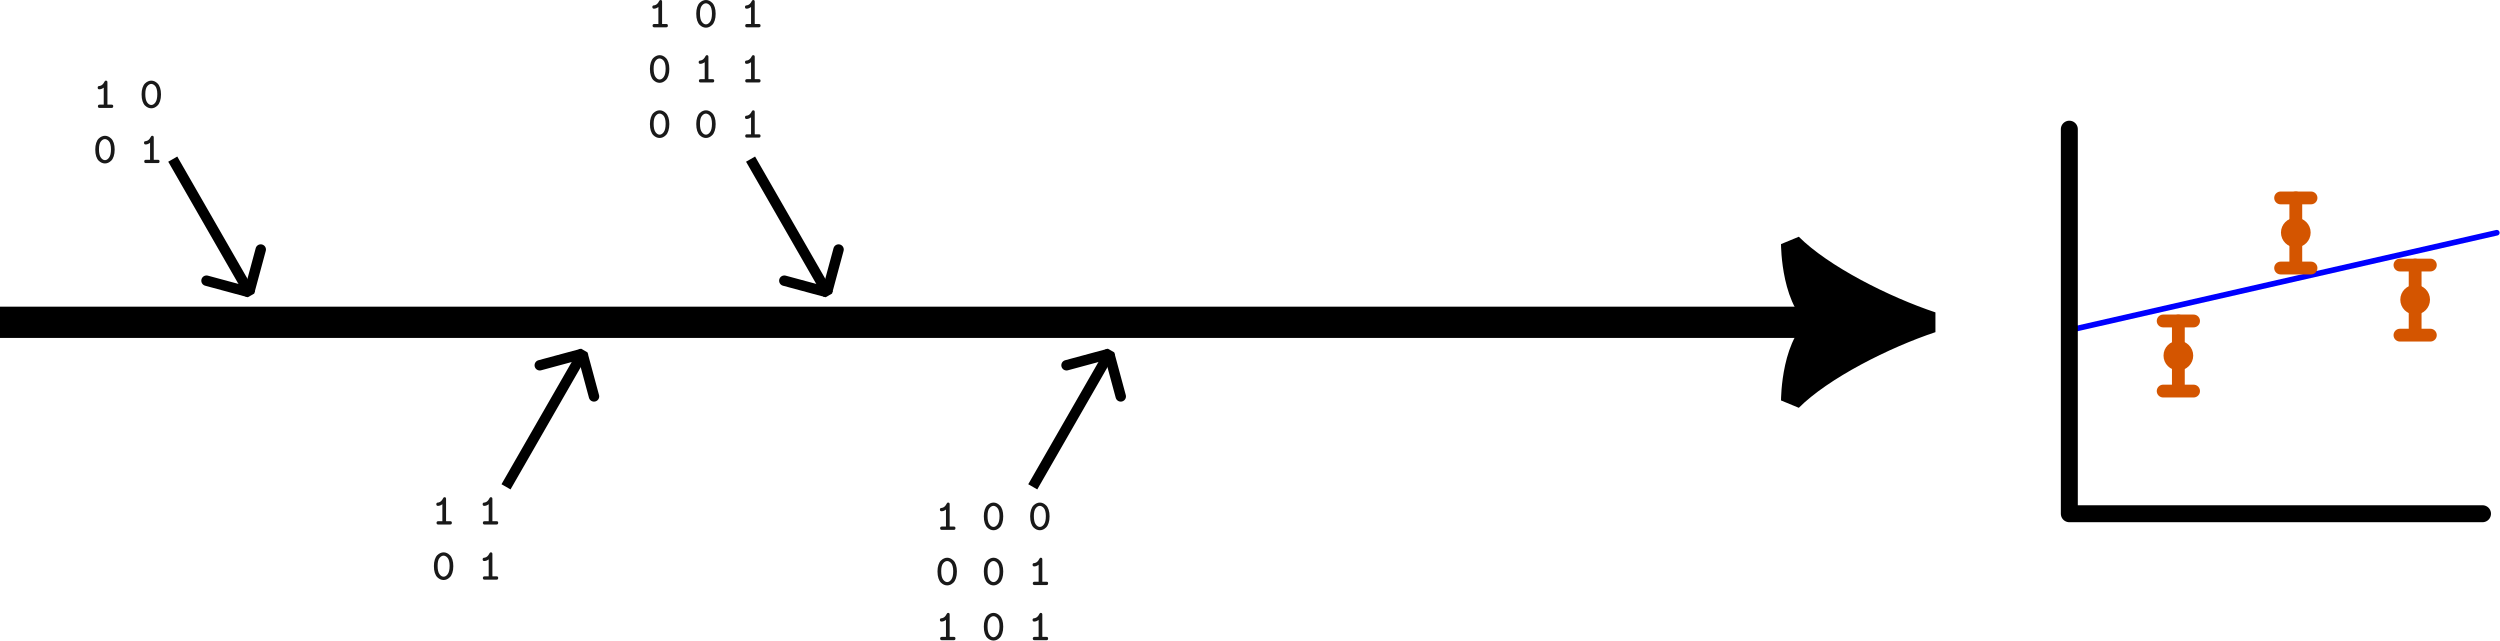 <?xml version="1.0" encoding="UTF-8" standalone="no"?>
<!-- Created with Inkscape (http://www.inkscape.org/) -->

<svg
   width="239.869mm"
   height="61.458mm"
   viewBox="0 0 239.869 61.458"
   version="1.1"
   id="svg1"
   inkscape:version="1.3 (0e150ed, 2023-07-21)"
   sodipodi:docname="provenance.svg"
   xmlns:inkscape="http://www.inkscape.org/namespaces/inkscape"
   xmlns:sodipodi="http://sodipodi.sourceforge.net/DTD/sodipodi-0.dtd"
   xmlns="http://www.w3.org/2000/svg"
   xmlns:svg="http://www.w3.org/2000/svg">
  <sodipodi:namedview
     id="namedview1"
     pagecolor="#ffffff"
     bordercolor="#000000"
     borderopacity="0.25"
     inkscape:showpageshadow="2"
     inkscape:pageopacity="0.0"
     inkscape:pagecheckerboard="0"
     inkscape:deskcolor="#d1d1d1"
     inkscape:document-units="mm"
     inkscape:zoom="0.56009112"
     inkscape:cx="884.67748"
     inkscape:cy="71.416951"
     inkscape:window-width="1920"
     inkscape:window-height="1027"
     inkscape:window-x="0"
     inkscape:window-y="25"
     inkscape:window-maximized="1"
     inkscape:current-layer="layer1" />
  <defs
     id="defs1">
    <marker
       style="overflow:visible"
       id="ArrowWideRounded"
       refX="0"
       refY="0"
       orient="auto-start-reverse"
       inkscape:stockid="Wide, rounded arrow"
       markerWidth="1"
       markerHeight="1"
       viewBox="0 0 1 1"
       inkscape:isstock="true"
       inkscape:collect="always"
       preserveAspectRatio="xMidYMid">
      <path
         style="fill:none;stroke:context-stroke;stroke-width:1;stroke-linecap:round"
         d="M 3,-3 0,0 3,3"
         transform="rotate(180,0.125,0)"
         sodipodi:nodetypes="ccc"
         id="path2" />
    </marker>
    <marker
       style="overflow:visible"
       id="ArrowTriangleStylized"
       refX="0"
       refY="0"
       orient="auto-start-reverse"
       inkscape:stockid="Stylized triangle arrow"
       markerWidth="1"
       markerHeight="1"
       viewBox="0 0 1 1"
       inkscape:isstock="true"
       inkscape:collect="always"
       preserveAspectRatio="xMidYMid">
      <path
         transform="scale(0.5)"
         style="fill:context-stroke;fill-rule:evenodd;stroke:context-stroke;stroke-width:1pt"
         d="m 6,0 c -3,1 -7,3 -9,5 0,0 0,-4 2,-5 -2,-1 -2,-5 -2,-5 2,2 6,4 9,5 z"
         id="path4" />
    </marker>
  </defs>
  <g
     inkscape:label="Layer 1"
     inkscape:groupmode="layer"
     id="layer1"
     transform="translate(28.17,-117.725)">
    <g
       id="g45"
       transform="matrix(2.714,0,0,2.714,-30.98,-379.746)">
      <path
         style="fill:none;stroke:#0000ff;stroke-width:0.2;stroke-linecap:round;stroke-linejoin:round;stroke-miterlimit:3.9;stroke-dasharray:none;stroke-dashoffset:0;paint-order:markers stroke fill"
         d="m 74.277,194.953 15.027,-3.427"
         id="path34-7"
         sodipodi:nodetypes="cc" />
      <path
         style="fill:none;stroke:#000000;stroke-width:0.6;stroke-linecap:round;stroke-linejoin:round;stroke-miterlimit:3.9;stroke-dasharray:none;paint-order:markers stroke fill"
         d="m 74.192,187.865 v 13.595 h 14.607"
         id="path35-2" />
      <g
         id="g38"
         transform="matrix(0.453,0,0,0.453,42.936,107.884)"
         style="stroke:#d45500">
        <path
           style="fill:none;stroke:#d45500;stroke-width:1;stroke-linecap:round;stroke-linejoin:round;stroke-miterlimit:3.9;stroke-dasharray:none;paint-order:markers stroke fill"
           d="m 77.507,191.526 v 5.404"
           id="path36-8" />
        <path
           style="fill:none;stroke:#d45500;stroke-width:1;stroke-linecap:round;stroke-linejoin:round;stroke-miterlimit:3.9;stroke-dasharray:none;paint-order:markers stroke fill"
           d="m 76.321,196.997 h 2.373"
           id="path37-0" />
        <path
           style="fill:none;stroke:#d45500;stroke-width:1;stroke-linecap:round;stroke-linejoin:round;stroke-miterlimit:3.9;stroke-dasharray:none;paint-order:markers stroke fill"
           d="m 76.321,191.526 h 2.373"
           id="path38-0" />
        <circle
           style="fill:none;stroke:#d45500;stroke-width:1;stroke-linecap:round;stroke-linejoin:round;stroke-miterlimit:3.9;stroke-dasharray:none;paint-order:markers stroke fill"
           id="circle38"
           cx="77.507"
           cy="194.229"
           r="0.659" />
      </g>
      <g
         id="g41"
         transform="matrix(0.453,0,0,0.453,47.088,103.534)"
         style="stroke:#d45500">
        <path
           style="fill:none;stroke:#d45500;stroke-width:1;stroke-linecap:round;stroke-linejoin:round;stroke-miterlimit:3.9;stroke-dasharray:none;paint-order:markers stroke fill"
           d="m 77.507,191.526 v 5.404"
           id="path39-8" />
        <path
           style="fill:none;stroke:#d45500;stroke-width:1;stroke-linecap:round;stroke-linejoin:round;stroke-miterlimit:3.9;stroke-dasharray:none;paint-order:markers stroke fill"
           d="m 76.321,196.997 h 2.373"
           id="path40" />
        <path
           style="fill:none;stroke:#d45500;stroke-width:1;stroke-linecap:round;stroke-linejoin:round;stroke-miterlimit:3.9;stroke-dasharray:none;paint-order:markers stroke fill"
           d="m 76.321,191.526 h 2.373"
           id="path41" />
        <circle
           style="fill:none;stroke:#d45500;stroke-width:1;stroke-linecap:round;stroke-linejoin:round;stroke-miterlimit:3.9;stroke-dasharray:none;paint-order:markers stroke fill"
           id="circle41"
           cx="77.507"
           cy="194.229"
           r="0.659" />
      </g>
      <g
         id="g44"
         transform="matrix(0.453,0,0,0.453,51.307,105.907)"
         style="stroke:#d45500">
        <path
           style="fill:none;stroke:#d45500;stroke-width:1;stroke-linecap:round;stroke-linejoin:round;stroke-miterlimit:3.9;stroke-dasharray:none;paint-order:markers stroke fill"
           d="m 77.507,191.526 v 5.404"
           id="path42" />
        <path
           style="fill:none;stroke:#d45500;stroke-width:1;stroke-linecap:round;stroke-linejoin:round;stroke-miterlimit:3.9;stroke-dasharray:none;paint-order:markers stroke fill"
           d="m 76.321,196.997 h 2.373"
           id="path43" />
        <path
           style="fill:none;stroke:#d45500;stroke-width:1;stroke-linecap:round;stroke-linejoin:round;stroke-miterlimit:3.9;stroke-dasharray:none;paint-order:markers stroke fill"
           d="m 76.321,191.526 h 2.373"
           id="path44" />
        <circle
           style="fill:none;stroke:#d45500;stroke-width:1;stroke-linecap:round;stroke-linejoin:round;stroke-miterlimit:3.9;stroke-dasharray:none;paint-order:markers stroke fill"
           id="circle44"
           cx="77.507"
           cy="194.229"
           r="0.659" />
      </g>
    </g>
    <path
       style="fill:none;fill-opacity:0.9;stroke:#000000;stroke-width:3;stroke-linecap:square;stroke-linejoin:bevel;stroke-miterlimit:3.9;stroke-dasharray:none;marker-end:url(#ArrowTriangleStylized);paint-order:markers stroke fill"
       d="m -26.67,148.646 h 174.884"
       id="path1" />
    <g
       id="text1"
       style="font-weight:bold;font-size:4.233px;font-family:'CMU Typewriter Text';-inkscape-font-specification:'CMU Typewriter Text Bold';text-align:center;letter-spacing:0px;text-anchor:middle;fill-opacity:0.9;stroke-width:3;stroke-linecap:square;stroke-linejoin:bevel;stroke-miterlimit:3.9;paint-order:markers stroke fill"
       aria-label="1 0&#10;0 1">
      <path
         d="m -18.797,126.134 q 0,-0.064 0.025,-0.097 0.025,-0.038 0.047,-0.047 0.025,-0.008 0.08,-0.013 0.059,-0.008 0.076,-0.013 0.258,-0.064 0.415,-0.389 0.051,-0.114 0.148,-0.114 0.144,0 0.144,0.165 v 2.138 h 0.394 q 0.169,0 0.161,0.157 0,0.161 -0.157,0.161 h -1.168 q -0.072,-0.004 -0.11,-0.047 -0.034,-0.047 -0.034,-0.11 0,-0.161 0.165,-0.161 h 0.394 v -1.63 q -0.216,0.161 -0.423,0.161 -0.157,0 -0.157,-0.161 z m 4.212,0.652 q 0,-0.364 0.089,-0.635 0.089,-0.271 0.233,-0.415 0.148,-0.144 0.301,-0.207 0.152,-0.068 0.309,-0.068 0.161,0 0.313,0.068 0.152,0.068 0.296,0.212 0.144,0.14 0.233,0.411 0.089,0.271 0.089,0.635 0,0.368 -0.093,0.643 -0.089,0.275 -0.237,0.415 -0.144,0.14 -0.296,0.207 -0.152,0.064 -0.305,0.064 -0.157,0 -0.309,-0.064 -0.148,-0.064 -0.296,-0.203 -0.144,-0.144 -0.237,-0.415 -0.089,-0.275 -0.089,-0.648 z m 0.356,-0.038 q 0,0.555 0.178,0.804 0.178,0.246 0.398,0.246 0.216,0 0.394,-0.246 0.182,-0.25 0.182,-0.804 0,-0.275 -0.059,-0.478 -0.055,-0.203 -0.152,-0.301 -0.093,-0.102 -0.186,-0.144 -0.089,-0.047 -0.182,-0.047 -0.216,0 -0.394,0.229 -0.178,0.224 -0.178,0.741 z"
         id="path15" />
      <path
         d="m -19.03,132.078 q 0,-0.364 0.089,-0.635 0.089,-0.271 0.233,-0.415 0.148,-0.144 0.301,-0.207 0.152,-0.068 0.309,-0.068 0.161,0 0.313,0.068 0.152,0.068 0.296,0.212 0.144,0.14 0.233,0.411 0.089,0.271 0.089,0.635 0,0.368 -0.093,0.643 -0.089,0.275 -0.237,0.415 -0.144,0.14 -0.296,0.207 -0.152,0.064 -0.305,0.064 -0.157,0 -0.309,-0.064 -0.148,-0.064 -0.296,-0.203 -0.144,-0.144 -0.237,-0.415 -0.089,-0.275 -0.089,-0.648 z m 0.356,-0.038 q 0,0.555 0.178,0.804 0.178,0.246 0.398,0.246 0.216,0 0.394,-0.246 0.182,-0.25 0.182,-0.804 0,-0.275 -0.059,-0.478 -0.055,-0.203 -0.152,-0.301 -0.093,-0.102 -0.186,-0.144 -0.089,-0.047 -0.182,-0.047 -0.216,0 -0.394,0.229 -0.178,0.224 -0.178,0.741 z m 4.322,-0.614 q 0,-0.064 0.025,-0.097 0.025,-0.038 0.047,-0.047 0.025,-0.008 0.08,-0.013 0.059,-0.008 0.076,-0.013 0.258,-0.064 0.415,-0.389 0.051,-0.114 0.148,-0.114 0.144,0 0.144,0.165 v 2.138 h 0.394 q 0.169,0 0.161,0.157 0,0.161 -0.157,0.161 h -1.168 q -0.072,-0.004 -0.11,-0.047 -0.034,-0.047 -0.034,-0.11 0,-0.161 0.165,-0.161 h 0.394 v -1.63 q -0.216,0.161 -0.423,0.161 -0.157,0 -0.157,-0.161 z"
         id="path16" />
    </g>
    <g
       id="text4"
       style="font-weight:bold;font-size:4.233px;font-family:'CMU Typewriter Text';-inkscape-font-specification:'CMU Typewriter Text Bold';text-align:center;letter-spacing:0px;text-anchor:middle;fill-opacity:0.9;stroke-width:3;stroke-linecap:square;stroke-linejoin:bevel;stroke-miterlimit:3.9;paint-order:markers stroke fill"
       aria-label="1 1&#10;0 1">
      <path
         d="m 13.694,166.103 q 0,-0.064 0.025,-0.097 0.025,-0.038 0.047,-0.047 0.025,-0.008 0.08,-0.013 0.059,-0.008 0.076,-0.013 0.258,-0.064 0.415,-0.389 0.051,-0.114 0.148,-0.114 0.144,0 0.144,0.165 v 2.138 h 0.394 q 0.169,0 0.161,0.157 0,0.161 -0.157,0.161 h -1.168 q -0.072,-0.004 -0.11,-0.047 -0.034,-0.047 -0.034,-0.11 0,-0.161 0.165,-0.161 h 0.394 v -1.63 q -0.216,0.161 -0.423,0.161 -0.157,0 -0.157,-0.161 z m 4.445,0 q 0,-0.064 0.025,-0.097 0.025,-0.038 0.047,-0.047 0.025,-0.008 0.08,-0.013 0.059,-0.008 0.076,-0.013 0.258,-0.064 0.415,-0.389 0.051,-0.114 0.148,-0.114 0.144,0 0.144,0.165 v 2.138 h 0.394 q 0.169,0 0.161,0.157 0,0.161 -0.157,0.161 h -1.168 q -0.072,-0.004 -0.11,-0.047 -0.034,-0.047 -0.034,-0.11 0,-0.161 0.165,-0.161 h 0.394 v -1.63 q -0.216,0.161 -0.423,0.161 -0.157,0 -0.157,-0.161 z"
         id="path17" />
      <path
         d="m 13.461,172.046 q 0,-0.364 0.089,-0.635 0.089,-0.271 0.233,-0.415 0.148,-0.144 0.301,-0.207 0.152,-0.068 0.309,-0.068 0.161,0 0.313,0.068 0.152,0.068 0.296,0.212 0.144,0.14 0.233,0.411 0.089,0.271 0.089,0.635 0,0.368 -0.093,0.643 -0.089,0.275 -0.237,0.415 -0.144,0.14 -0.296,0.207 -0.152,0.064 -0.305,0.064 -0.157,0 -0.309,-0.064 -0.148,-0.064 -0.296,-0.203 -0.144,-0.144 -0.237,-0.415 -0.089,-0.275 -0.089,-0.648 z m 0.356,-0.038 q 0,0.555 0.178,0.804 0.178,0.246 0.398,0.246 0.216,0 0.394,-0.246 0.182,-0.25 0.182,-0.804 0,-0.275 -0.059,-0.478 -0.055,-0.203 -0.152,-0.301 -0.093,-0.102 -0.186,-0.144 -0.089,-0.047 -0.182,-0.047 -0.216,0 -0.394,0.229 -0.178,0.224 -0.178,0.741 z m 4.322,-0.614 q 0,-0.064 0.025,-0.097 0.025,-0.038 0.047,-0.047 0.025,-0.008 0.08,-0.013 0.059,-0.008 0.076,-0.013 0.258,-0.064 0.415,-0.389 0.051,-0.114 0.148,-0.114 0.144,0 0.144,0.165 v 2.138 h 0.394 q 0.169,0 0.161,0.157 0,0.161 -0.157,0.161 h -1.168 q -0.072,-0.004 -0.11,-0.047 -0.034,-0.047 -0.034,-0.11 0,-0.161 0.165,-0.161 h 0.394 v -1.63 q -0.216,0.161 -0.423,0.161 -0.157,0 -0.157,-0.161 z"
         id="path18" />
    </g>
    <g
       id="text6"
       style="font-weight:bold;font-size:4.233px;font-family:'CMU Typewriter Text';-inkscape-font-specification:'CMU Typewriter Text Bold';text-align:center;letter-spacing:0px;text-anchor:middle;fill-opacity:0.9;stroke-width:3;stroke-linecap:square;stroke-linejoin:bevel;stroke-miterlimit:3.9;paint-order:markers stroke fill"
       aria-label="1 0 1&#10;0 1 1&#10;0 0 1">
      <path
         d="m 34.421,118.398 q 0,-0.064 0.025,-0.097 0.025,-0.038 0.047,-0.047 0.025,-0.008 0.08,-0.013 0.059,-0.008 0.076,-0.013 0.258,-0.064 0.415,-0.389 0.051,-0.114 0.148,-0.114 0.144,0 0.144,0.165 v 2.138 h 0.394 q 0.169,0 0.161,0.157 0,0.161 -0.157,0.161 h -1.168 q -0.072,-0.004 -0.11,-0.047 -0.034,-0.047 -0.034,-0.11 0,-0.161 0.165,-0.161 h 0.394 v -1.63 q -0.216,0.161 -0.423,0.161 -0.157,0 -0.157,-0.161 z m 4.212,0.652 q 0,-0.364 0.089,-0.635 0.089,-0.271 0.233,-0.415 0.148,-0.144 0.301,-0.207 0.152,-0.068 0.309,-0.068 0.161,0 0.313,0.068 0.152,0.068 0.296,0.212 0.144,0.14 0.233,0.411 0.089,0.271 0.089,0.635 0,0.368 -0.093,0.643 -0.089,0.275 -0.237,0.415 -0.144,0.14 -0.296,0.207 -0.152,0.064 -0.305,0.064 -0.157,0 -0.309,-0.064 -0.148,-0.064 -0.296,-0.203 -0.144,-0.144 -0.237,-0.415 -0.089,-0.275 -0.089,-0.648 z m 0.356,-0.038 q 0,0.555 0.178,0.804 0.178,0.246 0.398,0.246 0.216,0 0.394,-0.246 0.182,-0.25 0.182,-0.804 0,-0.275 -0.059,-0.478 -0.055,-0.203 -0.152,-0.301 -0.093,-0.102 -0.186,-0.144 -0.089,-0.047 -0.182,-0.047 -0.216,0 -0.394,0.229 -0.178,0.224 -0.178,0.741 z m 4.322,-0.614 q 0,-0.064 0.025,-0.097 0.025,-0.038 0.047,-0.047 0.025,-0.008 0.08,-0.013 0.059,-0.008 0.076,-0.013 0.258,-0.064 0.415,-0.389 0.051,-0.114 0.148,-0.114 0.144,0 0.144,0.165 v 2.138 h 0.394 q 0.169,0 0.161,0.157 0,0.161 -0.157,0.161 h -1.168 q -0.072,-0.004 -0.11,-0.047 -0.034,-0.047 -0.034,-0.11 0,-0.161 0.165,-0.161 h 0.394 v -1.63 q -0.216,0.161 -0.423,0.161 -0.157,0 -0.157,-0.161 z"
         id="path19" />
      <path
         d="m 34.188,124.342 q 0,-0.364 0.089,-0.635 0.089,-0.271 0.233,-0.415 0.148,-0.144 0.301,-0.207 0.152,-0.068 0.309,-0.068 0.161,0 0.313,0.068 0.152,0.068 0.296,0.212 0.144,0.14 0.233,0.411 0.089,0.271 0.089,0.635 0,0.368 -0.093,0.643 -0.089,0.275 -0.237,0.415 -0.144,0.14 -0.296,0.207 -0.152,0.064 -0.305,0.064 -0.157,0 -0.309,-0.064 -0.148,-0.064 -0.296,-0.203 -0.144,-0.144 -0.237,-0.415 -0.089,-0.275 -0.089,-0.648 z m 0.356,-0.038 q 0,0.555 0.178,0.804 0.178,0.246 0.398,0.246 0.216,0 0.394,-0.246 0.182,-0.25 0.182,-0.804 0,-0.275 -0.059,-0.478 -0.055,-0.203 -0.152,-0.301 -0.093,-0.102 -0.186,-0.144 -0.089,-0.047 -0.182,-0.047 -0.216,0 -0.394,0.229 -0.178,0.224 -0.178,0.741 z m 4.322,-0.614 q 0,-0.064 0.025,-0.097 0.025,-0.038 0.047,-0.047 0.025,-0.008 0.08,-0.013 0.059,-0.008 0.076,-0.013 0.258,-0.064 0.415,-0.389 0.051,-0.114 0.148,-0.114 0.144,0 0.144,0.165 v 2.138 h 0.394 q 0.169,0 0.161,0.157 0,0.161 -0.157,0.161 h -1.168 q -0.072,-0.004 -0.11,-0.047 -0.034,-0.047 -0.034,-0.11 0,-0.161 0.165,-0.161 h 0.394 v -1.63 q -0.216,0.161 -0.423,0.161 -0.157,0 -0.157,-0.161 z m 4.445,0 q 0,-0.064 0.025,-0.097 0.025,-0.038 0.047,-0.047 0.025,-0.008 0.08,-0.013 0.059,-0.008 0.076,-0.013 0.258,-0.064 0.415,-0.389 0.051,-0.114 0.148,-0.114 0.144,0 0.144,0.165 v 2.138 h 0.394 q 0.169,0 0.161,0.157 0,0.161 -0.157,0.161 h -1.168 q -0.072,-0.004 -0.11,-0.047 -0.034,-0.047 -0.034,-0.11 0,-0.161 0.165,-0.161 h 0.394 v -1.63 q -0.216,0.161 -0.423,0.161 -0.157,0 -0.157,-0.161 z"
         id="path20" />
      <path
         d="m 34.188,129.633 q 0,-0.364 0.089,-0.635 0.089,-0.271 0.233,-0.415 0.148,-0.144 0.301,-0.207 0.152,-0.068 0.309,-0.068 0.161,0 0.313,0.068 0.152,0.068 0.296,0.212 0.144,0.14 0.233,0.411 0.089,0.271 0.089,0.635 0,0.368 -0.093,0.643 -0.089,0.275 -0.237,0.415 -0.144,0.14 -0.296,0.207 -0.152,0.064 -0.305,0.064 -0.157,0 -0.309,-0.064 -0.148,-0.064 -0.296,-0.203 -0.144,-0.144 -0.237,-0.415 -0.089,-0.275 -0.089,-0.648 z m 0.356,-0.038 q 0,0.555 0.178,0.804 0.178,0.246 0.398,0.246 0.216,0 0.394,-0.246 0.182,-0.25 0.182,-0.804 0,-0.275 -0.059,-0.478 -0.055,-0.203 -0.152,-0.301 -0.093,-0.102 -0.186,-0.144 -0.089,-0.047 -0.182,-0.047 -0.216,0 -0.394,0.229 -0.178,0.224 -0.178,0.741 z m 4.089,0.038 q 0,-0.364 0.089,-0.635 0.089,-0.271 0.233,-0.415 0.148,-0.144 0.301,-0.207 0.152,-0.068 0.309,-0.068 0.161,0 0.313,0.068 0.152,0.068 0.296,0.212 0.144,0.14 0.233,0.411 0.089,0.271 0.089,0.635 0,0.368 -0.093,0.643 -0.089,0.275 -0.237,0.415 -0.144,0.14 -0.296,0.207 -0.152,0.064 -0.305,0.064 -0.157,0 -0.309,-0.064 -0.148,-0.064 -0.296,-0.203 -0.144,-0.144 -0.237,-0.415 -0.089,-0.275 -0.089,-0.648 z m 0.356,-0.038 q 0,0.555 0.178,0.804 0.178,0.246 0.398,0.246 0.216,0 0.394,-0.246 0.182,-0.25 0.182,-0.804 0,-0.275 -0.059,-0.478 -0.055,-0.203 -0.152,-0.301 -0.093,-0.102 -0.186,-0.144 -0.089,-0.047 -0.182,-0.047 -0.216,0 -0.394,0.229 -0.178,0.224 -0.178,0.741 z m 4.322,-0.614 q 0,-0.064 0.025,-0.097 0.025,-0.038 0.047,-0.047 0.025,-0.008 0.08,-0.013 0.059,-0.008 0.076,-0.013 0.258,-0.064 0.415,-0.389 0.051,-0.114 0.148,-0.114 0.144,0 0.144,0.165 v 2.138 h 0.394 q 0.169,0 0.161,0.157 0,0.161 -0.157,0.161 h -1.168 q -0.072,-0.004 -0.11,-0.047 -0.034,-0.047 -0.034,-0.11 0,-0.161 0.165,-0.161 h 0.394 v -1.63 q -0.216,0.161 -0.423,0.161 -0.157,0 -0.157,-0.161 z"
         id="path21" />
    </g>
    <g
       id="text11"
       style="font-weight:bold;font-size:4.233px;font-family:'CMU Typewriter Text';-inkscape-font-specification:'CMU Typewriter Text Bold';text-align:center;letter-spacing:0px;text-anchor:middle;fill-opacity:0.9;stroke-width:3;stroke-linecap:square;stroke-linejoin:bevel;stroke-miterlimit:3.9;paint-order:markers stroke fill"
       aria-label="1 0 0&#10;0 0 1&#10;1 0 1">
      <path
         d="m 62.013,166.618 q 0,-0.064 0.025,-0.097 0.025,-0.038 0.047,-0.047 0.025,-0.008 0.08,-0.013 0.059,-0.008 0.076,-0.013 0.258,-0.064 0.415,-0.389 0.051,-0.114 0.148,-0.114 0.144,0 0.144,0.165 v 2.138 h 0.394 q 0.169,0 0.161,0.157 0,0.161 -0.157,0.161 h -1.168 q -0.072,-0.004 -0.11,-0.047 -0.034,-0.047 -0.034,-0.11 0,-0.161 0.165,-0.161 h 0.394 v -1.63 q -0.216,0.161 -0.423,0.161 -0.157,0 -0.157,-0.161 z m 4.212,0.652 q 0,-0.364 0.089,-0.635 0.089,-0.271 0.233,-0.415 0.148,-0.144 0.301,-0.207 0.152,-0.068 0.309,-0.068 0.161,0 0.313,0.068 0.152,0.068 0.296,0.212 0.144,0.14 0.233,0.411 0.089,0.271 0.089,0.635 0,0.368 -0.093,0.643 -0.089,0.275 -0.237,0.415 -0.144,0.14 -0.296,0.207 -0.152,0.064 -0.305,0.064 -0.157,0 -0.309,-0.064 -0.148,-0.064 -0.296,-0.203 -0.144,-0.144 -0.237,-0.415 -0.089,-0.275 -0.089,-0.648 z m 0.356,-0.038 q 0,0.555 0.178,0.804 0.178,0.246 0.398,0.246 0.216,0 0.394,-0.246 0.182,-0.25 0.182,-0.804 0,-0.275 -0.059,-0.478 -0.055,-0.203 -0.152,-0.301 -0.093,-0.102 -0.186,-0.144 -0.089,-0.047 -0.182,-0.047 -0.216,0 -0.394,0.229 -0.178,0.224 -0.178,0.741 z m 4.089,0.038 q 0,-0.364 0.089,-0.635 0.089,-0.271 0.233,-0.415 0.148,-0.144 0.301,-0.207 0.152,-0.068 0.309,-0.068 0.161,0 0.313,0.068 0.152,0.068 0.296,0.212 0.144,0.14 0.233,0.411 0.089,0.271 0.089,0.635 0,0.368 -0.093,0.643 -0.089,0.275 -0.237,0.415 -0.144,0.14 -0.296,0.207 -0.152,0.064 -0.305,0.064 -0.157,0 -0.309,-0.064 -0.148,-0.064 -0.296,-0.203 -0.144,-0.144 -0.237,-0.415 -0.089,-0.275 -0.089,-0.648 z m 0.356,-0.038 q 0,0.555 0.178,0.804 0.178,0.246 0.398,0.246 0.216,0 0.394,-0.246 0.182,-0.25 0.182,-0.804 0,-0.275 -0.059,-0.478 -0.055,-0.203 -0.152,-0.301 -0.093,-0.102 -0.186,-0.144 -0.089,-0.047 -0.182,-0.047 -0.216,0 -0.394,0.229 -0.178,0.224 -0.178,0.741 z"
         id="path22" />
      <path
         d="m 61.78,172.562 q 0,-0.364 0.089,-0.635 0.089,-0.271 0.233,-0.415 0.148,-0.144 0.301,-0.207 0.152,-0.068 0.309,-0.068 0.161,0 0.313,0.068 0.152,0.068 0.296,0.212 0.144,0.14 0.233,0.411 0.089,0.271 0.089,0.635 0,0.368 -0.093,0.643 -0.089,0.275 -0.237,0.415 -0.144,0.14 -0.296,0.207 -0.152,0.064 -0.305,0.064 -0.157,0 -0.309,-0.064 -0.148,-0.064 -0.296,-0.203 -0.144,-0.144 -0.237,-0.415 -0.089,-0.275 -0.089,-0.648 z m 0.356,-0.038 q 0,0.555 0.178,0.804 0.178,0.246 0.398,0.246 0.216,0 0.394,-0.246 0.182,-0.25 0.182,-0.804 0,-0.275 -0.059,-0.478 -0.055,-0.203 -0.152,-0.301 -0.093,-0.102 -0.186,-0.144 -0.089,-0.047 -0.182,-0.047 -0.216,0 -0.394,0.229 -0.178,0.224 -0.178,0.741 z m 4.089,0.038 q 0,-0.364 0.089,-0.635 0.089,-0.271 0.233,-0.415 0.148,-0.144 0.301,-0.207 0.152,-0.068 0.309,-0.068 0.161,0 0.313,0.068 0.152,0.068 0.296,0.212 0.144,0.14 0.233,0.411 0.089,0.271 0.089,0.635 0,0.368 -0.093,0.643 -0.089,0.275 -0.237,0.415 -0.144,0.14 -0.296,0.207 -0.152,0.064 -0.305,0.064 -0.157,0 -0.309,-0.064 -0.148,-0.064 -0.296,-0.203 -0.144,-0.144 -0.237,-0.415 -0.089,-0.275 -0.089,-0.648 z m 0.356,-0.038 q 0,0.555 0.178,0.804 0.178,0.246 0.398,0.246 0.216,0 0.394,-0.246 0.182,-0.25 0.182,-0.804 0,-0.275 -0.059,-0.478 -0.055,-0.203 -0.152,-0.301 -0.093,-0.102 -0.186,-0.144 -0.089,-0.047 -0.182,-0.047 -0.216,0 -0.394,0.229 -0.178,0.224 -0.178,0.741 z m 4.322,-0.614 q 0,-0.064 0.025,-0.097 0.025,-0.038 0.047,-0.047 0.025,-0.008 0.08,-0.013 0.059,-0.008 0.076,-0.013 0.258,-0.064 0.415,-0.389 0.051,-0.114 0.148,-0.114 0.144,0 0.144,0.165 v 2.138 h 0.394 q 0.169,0 0.161,0.157 0,0.161 -0.157,0.161 h -1.168 q -0.072,-0.004 -0.11,-0.047 -0.034,-0.047 -0.034,-0.11 0,-0.161 0.165,-0.161 h 0.394 v -1.63 q -0.216,0.161 -0.423,0.161 -0.157,0 -0.157,-0.161 z"
         id="path23" />
      <path
         d="m 62.013,177.202 q 0,-0.064 0.025,-0.097 0.025,-0.038 0.047,-0.047 0.025,-0.008 0.08,-0.013 0.059,-0.008 0.076,-0.013 0.258,-0.064 0.415,-0.389 0.051,-0.114 0.148,-0.114 0.144,0 0.144,0.165 v 2.138 h 0.394 q 0.169,0 0.161,0.157 0,0.161 -0.157,0.161 h -1.168 q -0.072,-0.004 -0.11,-0.047 -0.034,-0.047 -0.034,-0.11 0,-0.161 0.165,-0.161 h 0.394 v -1.63 q -0.216,0.161 -0.423,0.161 -0.157,0 -0.157,-0.161 z m 4.212,0.652 q 0,-0.364 0.089,-0.635 0.089,-0.271 0.233,-0.415 0.148,-0.144 0.301,-0.207 0.152,-0.068 0.309,-0.068 0.161,0 0.313,0.068 0.152,0.068 0.296,0.212 0.144,0.14 0.233,0.411 0.089,0.271 0.089,0.635 0,0.368 -0.093,0.643 -0.089,0.275 -0.237,0.415 -0.144,0.14 -0.296,0.207 -0.152,0.064 -0.305,0.064 -0.157,0 -0.309,-0.064 -0.148,-0.064 -0.296,-0.203 -0.144,-0.144 -0.237,-0.415 -0.089,-0.275 -0.089,-0.648 z m 0.356,-0.038 q 0,0.555 0.178,0.804 0.178,0.246 0.398,0.246 0.216,0 0.394,-0.246 0.182,-0.25 0.182,-0.804 0,-0.275 -0.059,-0.478 -0.055,-0.203 -0.152,-0.301 -0.093,-0.102 -0.186,-0.144 -0.089,-0.047 -0.182,-0.047 -0.216,0 -0.394,0.229 -0.178,0.224 -0.178,0.741 z m 4.322,-0.614 q 0,-0.064 0.025,-0.097 0.025,-0.038 0.047,-0.047 0.025,-0.008 0.08,-0.013 0.059,-0.008 0.076,-0.013 0.258,-0.064 0.415,-0.389 0.051,-0.114 0.148,-0.114 0.144,0 0.144,0.165 v 2.138 h 0.394 q 0.169,0 0.161,0.157 0,0.161 -0.157,0.161 h -1.168 q -0.072,-0.004 -0.11,-0.047 -0.034,-0.047 -0.034,-0.11 0,-0.161 0.165,-0.161 h 0.394 v -1.63 q -0.216,0.161 -0.423,0.161 -0.157,0 -0.157,-0.161 z"
         id="path24" />
    </g>
    <path
       style="fill:none;fill-opacity:0.9;stroke:#000000;stroke-width:1;stroke-linecap:square;stroke-linejoin:bevel;stroke-miterlimit:3.9;stroke-dasharray:none;marker-end:url(#ArrowWideRounded);paint-order:markers stroke fill"
       d="m 71.17,164.001 6.962,-12.12"
       id="path11"
       sodipodi:nodetypes="cc" />
    <path
       style="fill:none;fill-opacity:0.9;stroke:#000000;stroke-width:1;stroke-linecap:square;stroke-linejoin:bevel;stroke-miterlimit:3.9;stroke-dasharray:none;marker-end:url(#ArrowWideRounded);paint-order:markers stroke fill"
       d="m 44.094,133.426 6.962,12.12"
       id="path12"
       sodipodi:nodetypes="cc" />
    <path
       style="fill:none;fill-opacity:0.9;stroke:#000000;stroke-width:1;stroke-linecap:square;stroke-linejoin:bevel;stroke-miterlimit:3.9;stroke-dasharray:none;marker-end:url(#ArrowWideRounded);paint-order:markers stroke fill"
       d="m 20.629,164.001 6.962,-12.12"
       id="path13"
       sodipodi:nodetypes="cc" />
    <path
       style="fill:none;fill-opacity:0.9;stroke:#000000;stroke-width:1;stroke-linecap:square;stroke-linejoin:bevel;stroke-miterlimit:3.9;stroke-dasharray:none;marker-end:url(#ArrowWideRounded);paint-order:markers stroke fill"
       d="m -11.346,133.426 6.962,12.12"
       id="path14"
       sodipodi:nodetypes="cc" />
  </g>
</svg>

